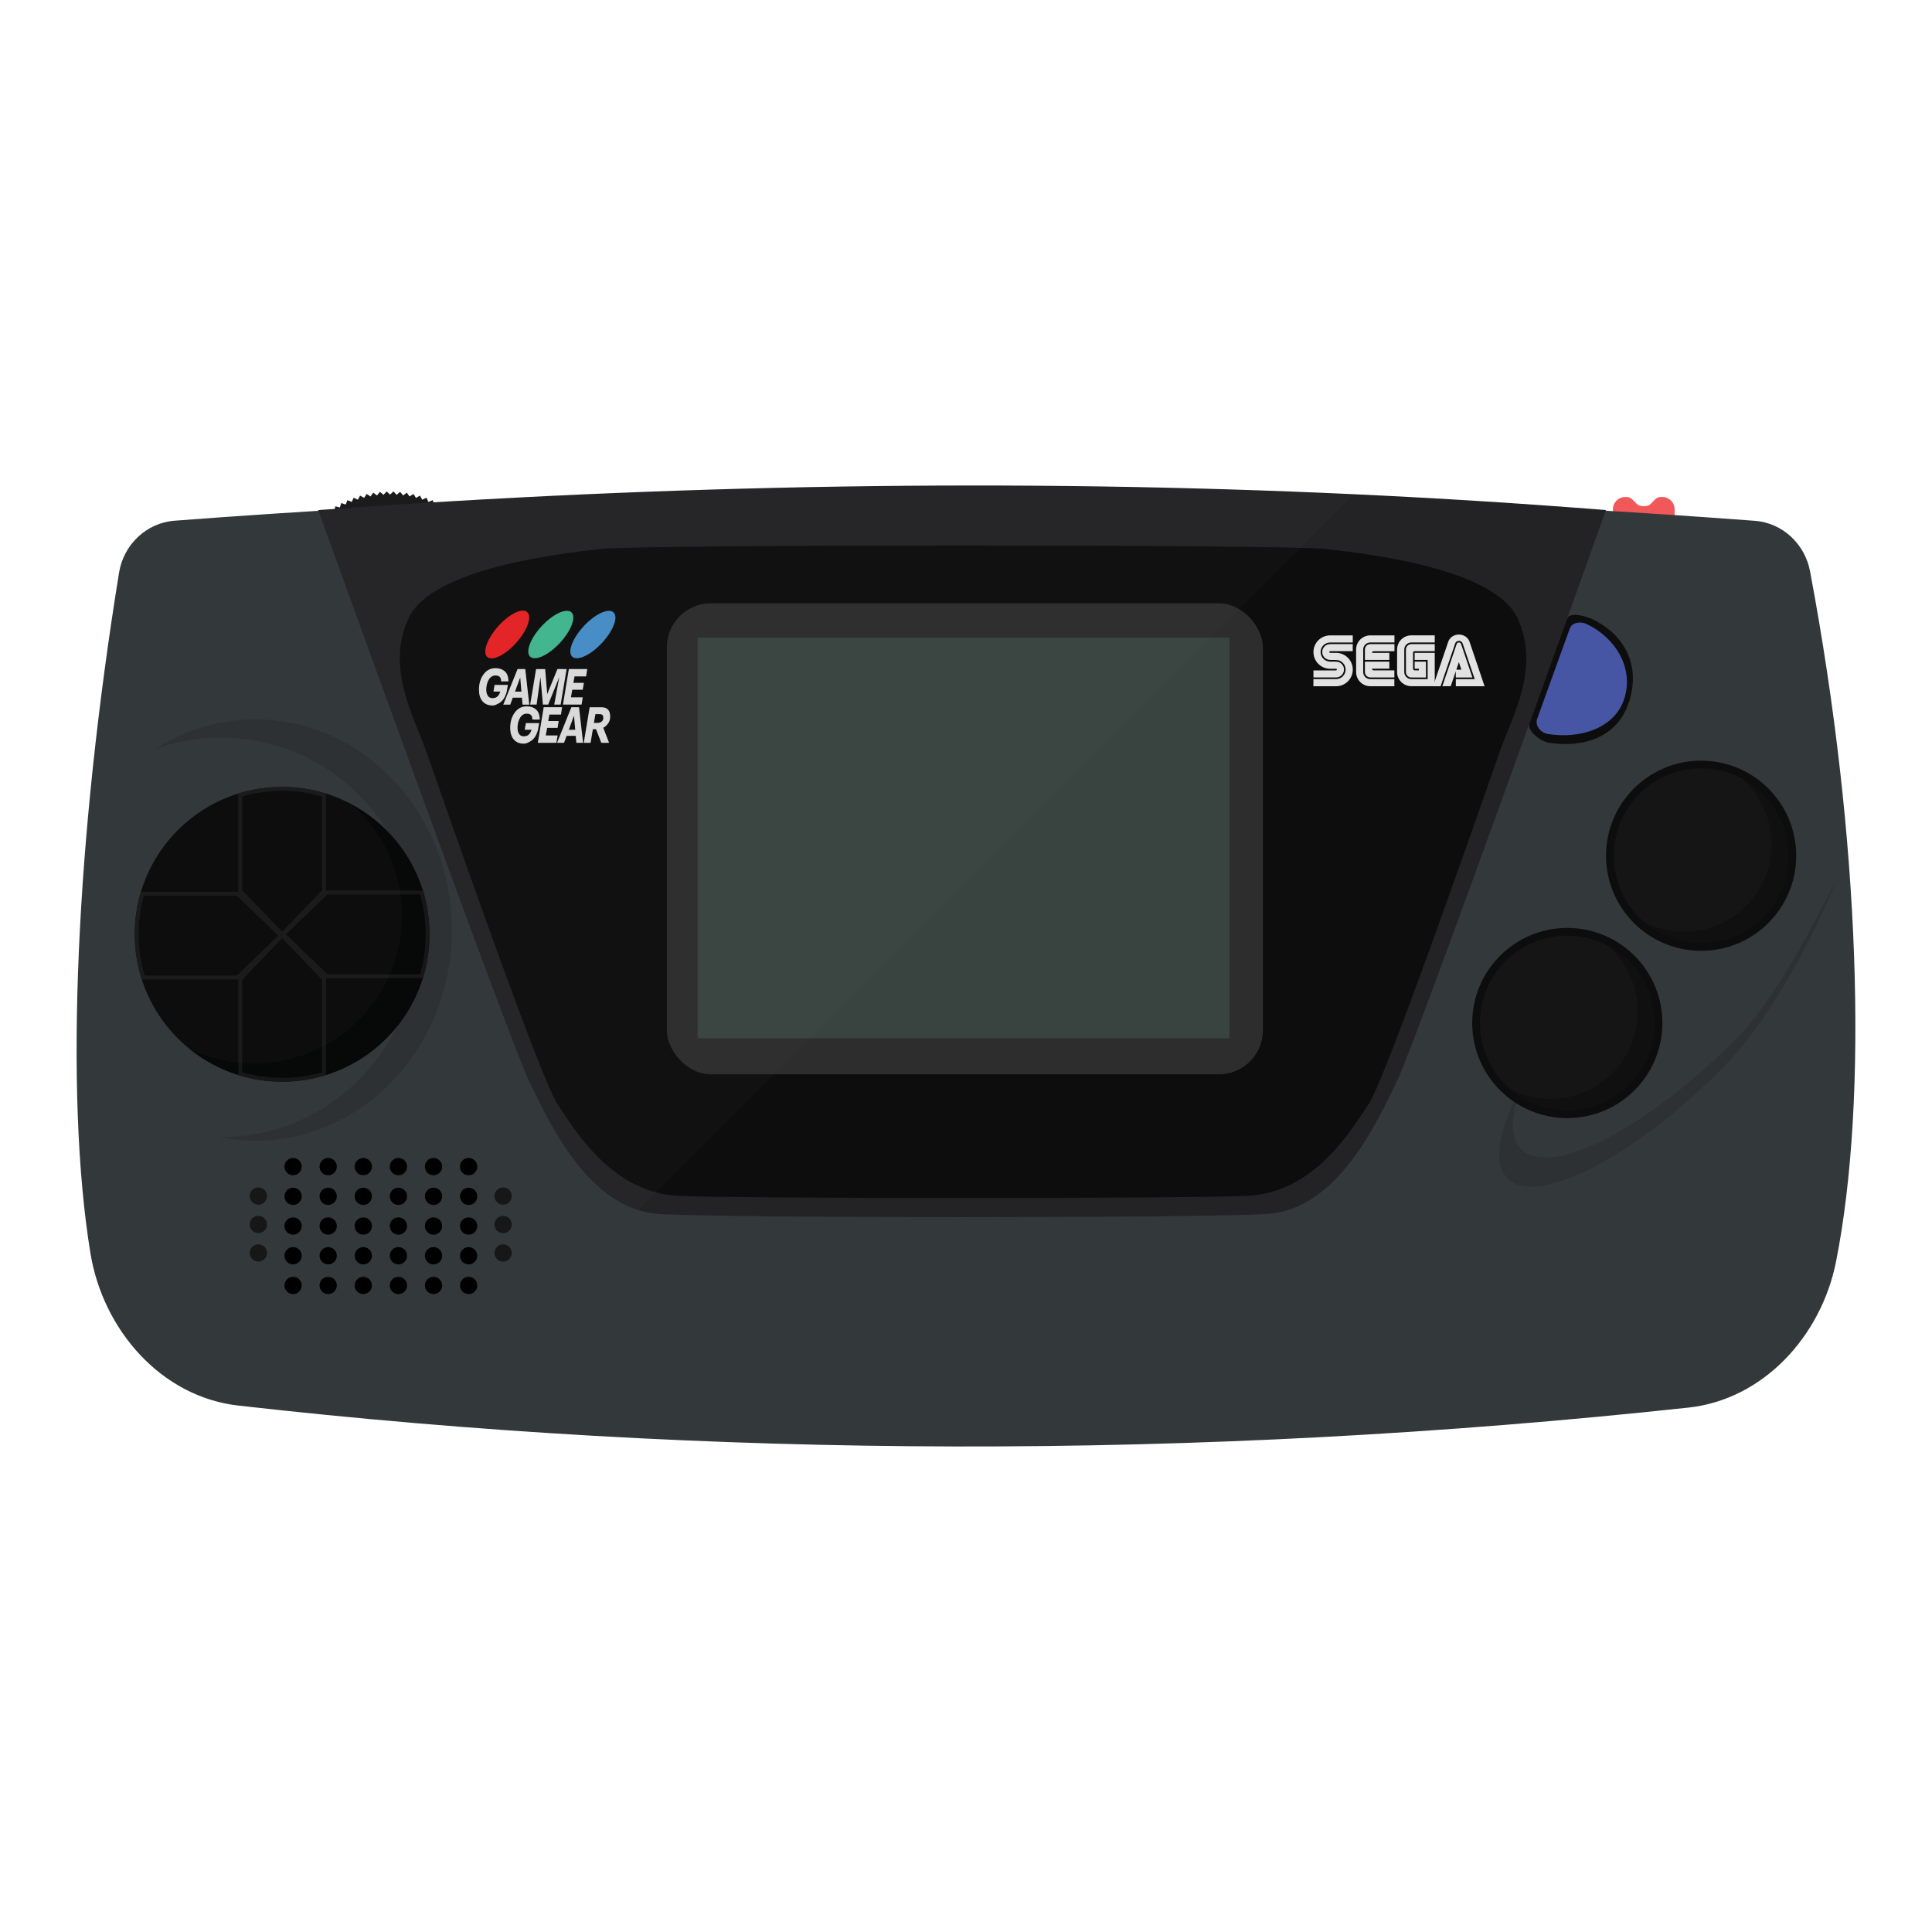 <?xml version="1.0" encoding="UTF-8"?>
<svg id="Layer_1" data-name="Layer 1" xmlns="http://www.w3.org/2000/svg" xmlns:xlink="http://www.w3.org/1999/xlink" viewBox="0 0 1000 1000">
  <defs>
    <style>
      .cls-1 {
        fill: #f15859;
      }

      .cls-2 {
        fill: #070808;
      }

      .cls-3 {
        fill: #232326;
      }

      .cls-4 {
        fill: #e2e2e2;
      }

      .cls-5 {
        fill: #0d0d0d;
      }

      .cls-6 {
        fill: none;
      }

      .cls-7 {
        fill: #101010;
      }

      .cls-8 {
        fill: #4890cd;
      }

      .cls-9 {
        fill: #33383b;
      }

      .cls-10 {
        opacity: .06;
      }

      .cls-10, .cls-11 {
        fill: #606161;
      }

      .cls-12 {
        fill: #1b1b1b;
      }

      .cls-13 {
        fill: #ed2224;
      }

      .cls-14 {
        fill: #42bb93;
      }

      .cls-15 {
        fill: #394441;
      }

      .cls-16 {
        fill: #4656a5;
      }

      .cls-17 {
        fill: #2d3133;
      }

      .cls-18 {
        fill: #2d2d2d;
      }

      .cls-19 {
        clip-path: url(#clippath);
      }

      .cls-11 {
        opacity: .07;
      }

      .cls-20 {
        fill: #171717;
      }
    </style>
    <clipPath id="clippath">
      <rect class="cls-6" x="147.23" y="599.36" width="107.15" height="75.02"/>
    </clipPath>
  </defs>
  <polygon class="cls-12" points="201.89 256.02 203.63 254.35 205.27 256.12 207.12 254.57 208.64 256.44 210.58 255 211.98 256.97 214.01 255.66 215.29 257.71 217.39 256.53 218.54 258.65 220.71 257.61 221.72 259.8 223.96 258.89 224.83 261.15 227.12 260.38 227.85 262.68 230.18 262.06 230.76 264.41 233.13 263.93 233.56 266.31 235.95 265.98 236.23 268.38 238.64 268.21 238.77 270.62 241.19 270.6 241.17 273.02 243.58 273.15 243.41 275.55 245.81 275.84 245.48 278.23 247.86 278.66 247.38 281.03 249.73 281.61 249.11 283.94 251.41 284.67 250.64 286.96 252.9 287.83 251.99 290.07 254.18 291.08 253.14 293.25 255.26 294.4 254.08 296.5 256.13 297.78 254.82 299.81 256.79 301.21 255.35 303.15 257.22 304.67 255.67 306.52 257.44 308.16 255.77 309.9 257.44 311.65 255.67 313.29 257.22 315.13 255.35 316.66 256.79 318.6 254.82 320 256.13 322.03 254.08 323.31 255.26 325.41 253.14 326.56 254.18 328.73 251.99 329.74 252.9 331.98 250.64 332.85 251.41 335.14 249.11 335.86 249.73 338.2 247.38 338.78 247.86 341.15 245.48 341.58 245.81 343.97 243.41 344.25 243.58 346.66 241.17 346.79 241.19 349.21 238.77 349.19 238.64 351.6 236.23 351.42 235.95 353.82 233.56 353.5 233.13 355.88 230.76 355.4 230.18 357.75 227.85 357.13 227.12 359.43 224.83 358.66 223.96 360.92 221.72 360.01 220.71 362.2 218.54 361.15 217.39 363.28 215.29 362.1 214.01 364.15 211.98 362.84 210.58 364.8 208.64 363.37 207.12 365.24 205.27 363.69 203.63 365.46 201.89 363.79 200.14 365.46 198.5 363.69 196.65 365.24 195.13 363.37 193.19 364.8 191.79 362.84 189.76 364.15 188.48 362.1 186.38 363.28 185.23 361.15 183.06 362.2 182.05 360.01 179.81 360.92 178.94 358.66 176.65 359.43 175.92 357.13 173.59 357.75 173.01 355.4 170.64 355.88 170.21 353.5 167.82 353.82 167.54 351.42 165.13 351.6 165 349.19 162.58 349.21 162.6 346.79 160.19 346.66 160.36 344.25 157.97 343.97 158.29 341.58 155.91 341.15 156.39 338.78 154.04 338.2 154.66 335.86 152.36 335.14 153.13 332.85 150.87 331.98 151.78 329.74 149.59 328.73 150.64 326.56 148.51 325.41 149.69 323.31 147.64 322.03 148.95 320 146.99 318.6 148.42 316.66 146.55 315.13 148.1 313.29 146.33 311.65 148 309.9 146.33 308.16 148.1 306.52 146.55 304.67 148.42 303.15 146.99 301.21 148.95 299.81 147.64 297.78 149.69 296.5 148.51 294.4 150.64 293.25 149.59 291.08 151.78 290.07 150.87 287.83 153.13 286.96 152.36 284.67 154.66 283.94 154.04 281.61 156.39 281.03 155.91 278.66 158.29 278.23 157.97 275.84 160.36 275.55 160.19 273.15 162.6 273.02 162.58 270.6 165 270.62 165.13 268.21 167.54 268.38 167.82 265.98 170.21 266.31 170.64 263.93 173.01 264.41 173.59 262.06 175.92 262.68 176.65 260.38 178.94 261.15 179.81 258.89 182.05 259.8 183.06 257.61 185.23 258.65 186.38 256.53 188.48 257.71 189.76 255.66 191.79 256.97 193.19 255 195.13 256.44 196.65 254.57 198.5 256.12 200.14 254.35 201.89 256.02"/>
  <path class="cls-1" d="M866.78,263.6v5.96c0,3.51-2.85,6.36-6.36,6.36h-19.22c-3.51,0-6.36-2.85-6.36-6.36v-5.96c0-3.52,2.85-6.36,6.36-6.36h.65c1.03,0,2.02.38,2.8,1.05,2.44,2.14,2.84,3.73,6.16,3.73s3.38-1.22,5.99-3.65c.78-.73,1.82-1.14,2.88-1.14h.74c3.51,0,6.36,2.84,6.36,6.36Z"/>
  <path class="cls-9" d="M873.9,728.57c-254.32,27.47-507.24,26.53-750.55-1.05-40.03-4.54-70.1-39.23-76.57-78.99-13.51-83.01-7.4-214.8,14.84-352.12,2.34-14.45,14.1-25.78,28.69-26.89,269.49-20.53,549.51-20.07,818.03.05,14.29,1.07,25.88,12.01,28.53,26.1,26.03,138.33,30.25,272.75,13.46,357.35-7.62,38.42-37.5,71.36-76.44,75.56Z"/>
  <path class="cls-17" d="M233.87,481.39c0,60.21-45.49,109.03-101.61,109.03-6.43,0-12.71-.64-18.81-1.87.35.01.7.01,1.05.01,56.11,0,101.61-46.29,101.61-103.4s-45.5-103.4-101.61-103.4c-12.1,0-23.71,2.15-34.48,6.11,15.26-9.84,33.14-15.5,52.24-15.5,56.12,0,101.61,48.81,101.61,109.02Z"/>
  <path class="cls-2" d="M222.32,483.6c0,7.9-1.2,15.51-3.43,22.68-7.43,23.89-26.29,42.75-50.18,50.18-7.17,2.23-14.78,3.43-22.68,3.43s-15.51-1.2-22.68-3.43c-23.66-7.36-42.39-25.93-49.96-49.5-2.37-7.36-3.65-15.21-3.65-23.36,0-7.65,1.13-15.03,3.22-22,7.28-24.21,26.27-43.36,50.39-50.86,7.17-2.23,14.78-3.43,22.68-3.43s15.51,1.2,22.68,3.43c23.89,7.43,42.75,26.29,50.18,50.18,2.23,7.17,3.43,14.78,3.43,22.68Z"/>
  <path class="cls-20" d="M146.03,485.61l20.68,21.49v47.87c-6.69,1.94-13.64,2.92-20.68,2.92s-13.99-.98-20.68-2.92v-47.87l20.68-21.5M146.03,482.72l-.34.35-.54.57-.29.3-21.51,22.36v50.16c7.17,2.23,14.78,3.43,22.68,3.43s15.51-1.2,22.68-3.43v-50.18s-.13-.12-.13-.12l-21.38-22.22-1.17-1.22h0Z"/>
  <path class="cls-17" d="M950.34,456.08c-8.52,21.91-31.78,69.76-59.39,97.37-46.15,46.15-95.7,71.42-110.67,56.45-7.95-7.94-4.56-25.63,7.27-47.37-5.73,14.72-6.21,26.32-.19,32.33,14.97,14.98,64.52-10.3,110.67-56.45,21.66-21.66,41.85-63.1,52.31-82.33Z"/>
  <path class="cls-20" d="M146.03,409.31c7.04,0,13.99.98,20.68,2.92v48.54l-20.68,21.51-20.68-21.51v-48.54c6.69-1.94,13.64-2.92,20.68-2.92M146.03,407.31c-7.9,0-15.51,1.2-22.68,3.43v50.83l.25.26h0s21.25,22.11,21.25,22.11l1.17,1.22.34-.35.54-.57.29-.3,21.51-22.37v-50.83c-7.17-2.23-14.78-3.43-22.68-3.43h0Z"/>
  <path class="cls-3" d="M831.23,264.01s-98.27,275.55-108.33,296.01c-10.06,20.46-30.51,66.16-67.2,68.34-36.68,2.18-277.79,2.18-314.47,0-3.75-.22-7.34-.9-10.75-1.97-30.01-9.3-47.41-48-56.45-66.37-10.06-20.46-109.32-296.01-109.32-296.01,181.77-13.32,360.64-16.37,536.34-8.19,43.59,2.03,86.99,4.76,130.18,8.19Z"/>
  <path class="cls-5" d="M785.37,319.83c-12.15-25.69-77.47-33.24-99.34-35.67-21.87-2.43-353.24-2.43-375.12,0-21.87,2.43-87.19,9.98-99.34,35.67-12.15,25.69,2.73,51.06,9.11,69.21,6.38,18.15,58.33,167.93,67.75,182.21s28.56,46.18,62.89,47.7c34.33,1.52,259.98,1.52,294.31,0,34.33-1.52,53.47-33.42,62.89-47.7s61.37-164.05,67.75-182.21c6.38-18.15,21.27-43.52,9.11-69.21Z"/>
  <path class="cls-5" d="M843.3,362.96c-5.93,18.99-23.95,24.23-41.62,21.48-4.07-.63-11.49-5.98-9.99-10.15,5.29-14.69,14.71-40.91,19.42-54.02,1.36-3.8,9.82-1.36,13.22.28,15.9,7.66,25.02,23.05,18.98,42.41Z"/>
  <path class="cls-16" d="M840.77,361.45c-4.97,15.94-23.65,21.11-39.6,18.45-3.68-.61-6.79-4.29-5.54-7.8,4.72-13.25,12.73-35.24,16.9-46.79,1.15-3.2,5.56-3.8,8.64-2.35,14.44,6.77,24.68,22.24,19.61,38.49Z"/>
  <rect class="cls-18" x="345.16" y="312.26" width="308.51" height="243.8" rx="22.78" ry="22.78"/>
  <rect class="cls-15" x="361.11" y="330.03" width="275.24" height="207.34"/>
  <circle class="cls-5" cx="811.23" cy="529.51" r="49.22"/>
  <circle class="cls-5" cx="880.5" cy="442.93" r="49.22"/>
  <path class="cls-7" d="M856.45,529.51c0,24.97-20.25,45.22-45.22,45.22-11.29,0-21.6-4.13-29.52-10.97-9.61-8.29-15.69-20.56-15.69-34.25,0-24.97,20.24-45.21,45.21-45.21,7.49,0,14.54,1.82,20.76,5.04,14.53,7.51,24.46,22.68,24.46,40.17Z"/>
  <path class="cls-7" d="M925.71,442.93c0,24.97-20.24,45.21-45.21,45.21-11.28,0-21.61-4.14-29.53-10.97-9.61-8.29-15.69-20.56-15.69-34.24,0-24.97,20.25-45.21,45.22-45.21,7.5,0,14.57,1.83,20.8,5.07,14.5,7.52,24.41,22.67,24.41,40.14Z"/>
  <path class="cls-11" d="M847.69,523.59c0,24.97-20.25,45.21-45.22,45.21-7.49,0-14.54-1.82-20.76-5.04-9.61-8.29-15.69-20.56-15.69-34.25,0-24.97,20.24-45.21,45.21-45.21,7.49,0,14.54,1.82,20.76,5.04,9.61,8.29,15.7,20.56,15.7,34.25Z"/>
  <path class="cls-11" d="M916.95,437.01c0,24.97-20.24,45.21-45.21,45.21-7.49,0-14.55-1.82-20.77-5.05-9.61-8.29-15.69-20.56-15.69-34.24,0-24.97,20.25-45.21,45.22-45.21,7.5,0,14.57,1.83,20.8,5.07,9.58,8.29,15.65,20.54,15.65,34.22Z"/>
  <g class="cls-19">
    <g>
      <g id="_Grid_Repeat_" data-name="&amp;lt;Grid Repeat&amp;gt;">
        <circle cx="151.7" cy="603.83" r="4.47"/>
      </g>
      <g id="_Grid_Repeat_-2" data-name="&amp;lt;Grid Repeat&amp;gt;">
        <circle cx="169.87" cy="603.83" r="4.47"/>
      </g>
      <g id="_Grid_Repeat_-3" data-name="&amp;lt;Grid Repeat&amp;gt;">
        <circle cx="188.04" cy="603.83" r="4.47"/>
      </g>
      <g id="_Grid_Repeat_-4" data-name="&amp;lt;Grid Repeat&amp;gt;">
        <circle cx="206.22" cy="603.83" r="4.47"/>
      </g>
      <g id="_Grid_Repeat_-5" data-name="&amp;lt;Grid Repeat&amp;gt;">
        <circle cx="224.39" cy="603.83" r="4.47"/>
      </g>
      <g id="_Grid_Repeat_-6" data-name="&amp;lt;Grid Repeat&amp;gt;">
        <circle cx="242.56" cy="603.83" r="4.47"/>
      </g>
      <g id="_Grid_Repeat_-7" data-name="&amp;lt;Grid Repeat&amp;gt;">
        <circle cx="151.7" cy="619.21" r="4.47"/>
      </g>
      <g id="_Grid_Repeat_-8" data-name="&amp;lt;Grid Repeat&amp;gt;">
        <circle cx="169.87" cy="619.21" r="4.47"/>
      </g>
      <g id="_Grid_Repeat_-9" data-name="&amp;lt;Grid Repeat&amp;gt;">
        <circle cx="188.04" cy="619.21" r="4.47"/>
      </g>
      <g id="_Grid_Repeat_-10" data-name="&amp;lt;Grid Repeat&amp;gt;">
        <circle cx="206.22" cy="619.21" r="4.47"/>
      </g>
      <g id="_Grid_Repeat_-11" data-name="&amp;lt;Grid Repeat&amp;gt;">
        <circle cx="224.39" cy="619.21" r="4.47"/>
      </g>
      <g id="_Grid_Repeat_-12" data-name="&amp;lt;Grid Repeat&amp;gt;">
        <circle cx="242.56" cy="619.21" r="4.47"/>
      </g>
      <g id="_Grid_Repeat_-13" data-name="&amp;lt;Grid Repeat&amp;gt;">
        <circle cx="151.7" cy="634.59" r="4.47"/>
      </g>
      <g id="_Grid_Repeat_-14" data-name="&amp;lt;Grid Repeat&amp;gt;">
        <circle cx="169.87" cy="634.59" r="4.47"/>
      </g>
      <g id="_Grid_Repeat_-15" data-name="&amp;lt;Grid Repeat&amp;gt;">
        <circle cx="188.04" cy="634.59" r="4.47"/>
      </g>
      <g id="_Grid_Repeat_-16" data-name="&amp;lt;Grid Repeat&amp;gt;">
        <circle cx="206.22" cy="634.59" r="4.47"/>
      </g>
      <g id="_Grid_Repeat_-17" data-name="&amp;lt;Grid Repeat&amp;gt;">
        <circle cx="224.39" cy="634.59" r="4.47"/>
      </g>
      <g id="_Grid_Repeat_-18" data-name="&amp;lt;Grid Repeat&amp;gt;">
        <circle cx="242.56" cy="634.59" r="4.47"/>
      </g>
      <g id="_Grid_Repeat_-19" data-name="&amp;lt;Grid Repeat&amp;gt;">
        <circle cx="151.7" cy="649.97" r="4.47"/>
      </g>
      <g id="_Grid_Repeat_-20" data-name="&amp;lt;Grid Repeat&amp;gt;">
        <circle cx="169.87" cy="649.97" r="4.47"/>
      </g>
      <g id="_Grid_Repeat_-21" data-name="&amp;lt;Grid Repeat&amp;gt;">
        <circle cx="188.04" cy="649.97" r="4.47"/>
      </g>
      <g id="_Grid_Repeat_-22" data-name="&amp;lt;Grid Repeat&amp;gt;">
        <circle cx="206.22" cy="649.97" r="4.47"/>
      </g>
      <g id="_Grid_Repeat_-23" data-name="&amp;lt;Grid Repeat&amp;gt;">
        <circle cx="224.39" cy="649.97" r="4.47"/>
      </g>
      <g id="_Grid_Repeat_-24" data-name="&amp;lt;Grid Repeat&amp;gt;">
        <circle cx="242.56" cy="649.97" r="4.47"/>
      </g>
      <g id="_Grid_Repeat_-25" data-name="&amp;lt;Grid Repeat&amp;gt;">
        <circle cx="151.7" cy="665.35" r="4.47"/>
      </g>
      <g id="_Grid_Repeat_-26" data-name="&amp;lt;Grid Repeat&amp;gt;">
        <circle cx="169.87" cy="665.35" r="4.47"/>
      </g>
      <g id="_Grid_Repeat_-27" data-name="&amp;lt;Grid Repeat&amp;gt;">
        <circle cx="188.04" cy="665.35" r="4.47"/>
      </g>
      <g id="_Grid_Repeat_-28" data-name="&amp;lt;Grid Repeat&amp;gt;">
        <circle cx="206.22" cy="665.35" r="4.47"/>
      </g>
      <g id="_Grid_Repeat_-29" data-name="&amp;lt;Grid Repeat&amp;gt;">
        <circle cx="224.39" cy="665.35" r="4.47"/>
      </g>
      <g id="_Grid_Repeat_-30" data-name="&amp;lt;Grid Repeat&amp;gt;">
        <circle cx="242.56" cy="665.35" r="4.47"/>
      </g>
    </g>
  </g>
  <circle class="cls-20" cx="133.73" cy="619.07" r="4.47"/>
  <circle class="cls-20" cx="133.73" cy="633.8" r="4.47"/>
  <circle class="cls-20" cx="133.73" cy="648.53" r="4.47"/>
  <circle class="cls-20" cx="260.41" cy="619.07" r="4.47"/>
  <circle class="cls-20" cx="260.41" cy="633.8" r="4.47"/>
  <circle class="cls-20" cx="260.41" cy="648.53" r="4.47"/>
  <path class="cls-20" d="M217.4,462.92c1.94,6.69,2.92,13.64,2.92,20.68s-.98,13.99-2.92,20.68h-47.89l-21.51-20.68,21.51-20.68h47.9M218.89,460.92h-50.19l-22.67,21.8-.35.34-.57.54.04.04,1.22,1.17h.01s22.2,21.35,22.2,21.35l.12.12h50.19c2.23-7.17,3.43-14.78,3.43-22.68s-1.2-15.51-3.43-22.68h0Z"/>
  <path class="cls-20" d="M122.55,463.6l21.51,20.68-21.51,20.68h-47.69c-2.07-6.9-3.12-14.08-3.12-21.36,0-6.78.92-13.5,2.72-20h48.09M123.36,461.6h-50.4c-2.09,6.97-3.22,14.35-3.22,22,0,8.15,1.28,16,3.65,23.36h49.97l22.67-21.8.35-.34.57-.54-.04-.04-1.22-1.17h-.01s-22.07-21.23-22.07-21.23l-.25-.24h0Z"/>
  <g id="g3">
    <path id="path5" class="cls-4" d="M260.51,361.97c-1.37,1.86-2.67,2.21-3.37,2.6-.69.39-1.44.58-2.22.58-2.2,0-3.92-.72-5.16-2.15-1.24-1.44-1.85-3.45-1.85-6.06,0-3.09.78-5.71,2.34-7.87,1.56-2.16,3.64-3.23,6.22-3.23,1.96,0,3.57.55,4.82,1.66,1.26,1.1,1.88,2.83,1.88,5.19h-3.79c0-1.13-.25-1.92-.75-2.38-.5-.45-1.21-.68-2.14-.68-1.52,0-2.7.75-3.54,2.23-.83,1.49-1.26,3.18-1.26,5.08,0,1.3.28,2.36.81,3.18.54.83,1.36,1.24,2.44,1.24s2-.32,2.63-.96c.62-.63,1.09-1.45,1.38-2.45h-3.53l.57-3.44h6.89l-.58,3.33s-.44,2.27-1.8,4.13h0Z"/>
    <path id="path7" class="cls-4" d="M276.68,381.74c-1.36,1.86-2.67,2.21-3.36,2.6-.7.39-1.44.58-2.23.58-2.2,0-3.92-.72-5.16-2.16-1.23-1.43-1.85-3.45-1.85-6.06,0-3.09.78-5.71,2.34-7.87,1.56-2.16,3.64-3.24,6.22-3.24,1.97,0,3.57.55,4.83,1.66,1.25,1.11,1.88,2.83,1.88,5.19h-3.8c0-1.13-.25-1.92-.75-2.37-.49-.46-1.21-.68-2.14-.68-1.52,0-2.69.75-3.53,2.24-.84,1.48-1.26,3.18-1.26,5.08,0,1.3.27,2.36.81,3.18.54.82,1.36,1.23,2.44,1.23s2-.32,2.63-.95c.62-.64,1.09-1.46,1.39-2.46h-3.54l.58-3.44h6.89l-.58,3.33s-.44,2.27-1.81,4.14h0Z"/>
    <polygon id="polygon9" class="cls-4" points="293.27 346.32 290.19 364.7 286.87 364.7 289.48 350.46 283.72 364.7 281 364.7 279.74 350.46 277.76 364.7 274.41 364.7 277.47 346.32 282.18 346.32 283.24 359.27 288.53 346.29 293.27 346.32"/>
    <polygon id="polygon11" class="cls-4" points="296.78 353.44 302.2 353.44 301.63 357 296.21 357 295.52 360.92 301.63 360.92 301.03 364.7 291.39 364.7 294.44 346.3 303.96 346.3 303.38 350.11 297.38 350.11 296.78 353.44"/>
    <path id="path13" class="cls-4" d="M267.9,346.29l-7.41,18.42h3.61l1.32-3.59h4.73l.31,3.59h3.5l-2.09-18.42h-3.96ZM266.57,357.97l2.69-7.33.62,7.33h-3.31Z"/>
    <polygon id="polygon15" class="cls-4" points="283.76 373.21 289.17 373.21 288.61 376.76 283.2 376.76 282.49 380.68 288.61 380.68 288.01 384.47 278.37 384.47 281.42 366.06 290.94 366.06 290.36 369.87 284.36 369.87 283.76 373.21"/>
    <path id="path17" class="cls-4" d="M295.74,366.05l-7.41,18.42h3.62l1.32-3.59h4.73l.31,3.59h3.49l-2.1-18.42h-3.96ZM294.42,377.73l2.68-7.33.63,7.33h-3.31Z"/>
    <path id="path19" class="cls-4" d="M307.39,374.15l.81-4.53h1.93c.71,0,1.24.13,1.6.38.36.26.53.78.53,1.56,0,.87-.29,1.52-.86,1.95-.58.43-1.31.64-2.2.64h-1.81ZM305.21,366.06l-3.05,18.41h3.53l1.18-7.02h1.63l2.73,7.02h4.04l-3.02-7.77c1.05-.54,1.96-1.43,2.59-2.36.66-.96.99-2.08.99-3.36,0-1.74-.39-2.99-1.18-3.76-.78-.77-1.89-1.15-3.31-1.15h-6.13Z"/>
  </g>
  <path id="path21" class="cls-13" d="M257.57,324.48c5.64-6.47,12.44-9.93,15.18-7.76,2.74,2.18.39,9.19-5.26,15.65-5.64,6.47-12.44,9.93-15.17,7.75-2.75-2.18-.39-9.19,5.25-15.65Z"/>
  <path class="cls-11" d="M208.03,473.84c0,42.28-34.29,76.56-76.57,76.56-12.68,0-24.62-3.08-35.15-8.53-16.27-14.04-26.57-34.82-26.57-58,0-42.28,34.27-76.56,76.56-76.56,12.68,0,24.62,3.08,35.15,8.53,16.27,14.04,26.59,34.82,26.59,58Z"/>
  <path id="path23" class="cls-14" d="M279.99,324.5c5.79-6.42,12.77-9.87,15.59-7.7,2.81,2.17.4,9.13-5.4,15.55-5.79,6.43-12.77,9.88-15.58,7.71-2.81-2.17-.4-9.13,5.39-15.56Z"/>
  <path id="path25" class="cls-8" d="M301.77,324.5c5.79-6.42,12.78-9.87,15.59-7.7,2.81,2.17.4,9.13-5.39,15.55-5.79,6.43-12.78,9.88-15.59,7.71-2.81-2.17-.4-9.13,5.39-15.56Z"/>
  <g>
    <path class="cls-4" d="M679.83,355.21h11.7c4.79-.01,8.67-3.88,8.67-8.65s-3.88-8.65-8.67-8.65l-3.04.02c-.24,0-.43-.2-.43-.44s.19-.44.43-.44h11.68s0-3.66,0-3.66h-11.69c-2.26,0-4.1,1.84-4.1,4.09s1.84,4.09,4.1,4.09l3.05.04c2.74,0,4.96,2.21,4.96,4.94s-2.22,4.95-4.96,4.95h-11.71v3.71Z"/>
    <path class="cls-4" d="M679.84,350.64h11.71c2.27,0,4.1-1.83,4.1-4.09s-1.83-4.08-4.1-4.08l-3.05-.03c-2.74,0-4.96-2.22-4.96-4.95s2.22-4.94,4.96-4.94h11.69s0-3.68,0-3.68h-11.68c-4.78,0-8.67,3.86-8.67,8.64s3.89,8.64,8.67,8.64h3.02c.23,0,.42.19.42.43s-.19.42-.42.42h-11.69s0,3.66,0,3.66ZM709.28,351.53c-2.03,0-3.69-1.62-3.69-3.68v-11.69c0-1.99,1.66-3.62,3.69-3.62h12.49s0-3.67,0-3.67h-12.49c-4.07,0-7.36,3.28-7.36,7.33v11.65c0,4.05,3.29,7.34,7.36,7.34h12.44s0-3.66,0-3.66h-12.44Z"/>
    <path class="cls-4" d="M706.48,336.19c0-1.55,1.25-2.81,2.8-2.81h12.49v3.68h-10.76c-.86,0-.87.86-.87.86h8.98v3.66h-12.64v-5.39ZM709.28,350.63c-1.55,0-2.8-1.25-2.8-2.79v-5.39h12.64v3.67h-8.98c.01.86.87.87.87.87h10.71v3.65s-12.44,0-12.44,0ZM730.53,351.52c-2.02,0-3.68-1.65-3.68-3.68v-11.65c0-2.03,1.64-3.66,3.67-3.66h12.1v-3.67h-12.13c-4.06,0-7.36,3.28-7.36,7.33v11.65c0,4.05,3.32,7.34,7.39,7.34h12.1s0-17.26,0-17.26h-10.4v3.66h6.72v9.94h-8.42Z"/>
    <path class="cls-4" d="M727.71,347.84c0,1.55,1.26,2.82,2.81,2.82h7.56v-8.21h-5.85v3.67h2.17v.86s-2.15,0-2.15,0c-.47,0-.86-.39-.86-.86l-.02-8.2s0-.85.87-.87h10.39v-3.66s-12.11,0-12.11,0c-1.55,0-2.81,1.26-2.81,2.81v11.65M753.99,333.33c.22-.62.9-.95,1.53-.73.34.12.61.39.73.73l5.87,17.35h-8.6v-4.08h2.88l-1.29-3.85-4.22,12.43h-4.34l7.43-21.85Z"/>
    <path class="cls-4" d="M763.31,351.52h-9.77v3.67h14.87l-7.73-22.88c-.68-2.23-2.91-3.87-5.56-3.87s-4.88,1.63-5.56,3.86l-7.8,22.89h3.89l7.58-22.25c.32-.76,1.06-1.26,1.89-1.26.82,0,1.57.49,1.89,1.25l6.31,18.59Z"/>
  </g>
  <path class="cls-10" d="M701.05,255.82l-370.57,370.57c-30.01-9.3-47.41-48-56.45-66.37-10.06-20.46-109.32-296.01-109.32-296.01,181.77-13.32,360.64-16.37,536.34-8.19Z"/>
</svg>